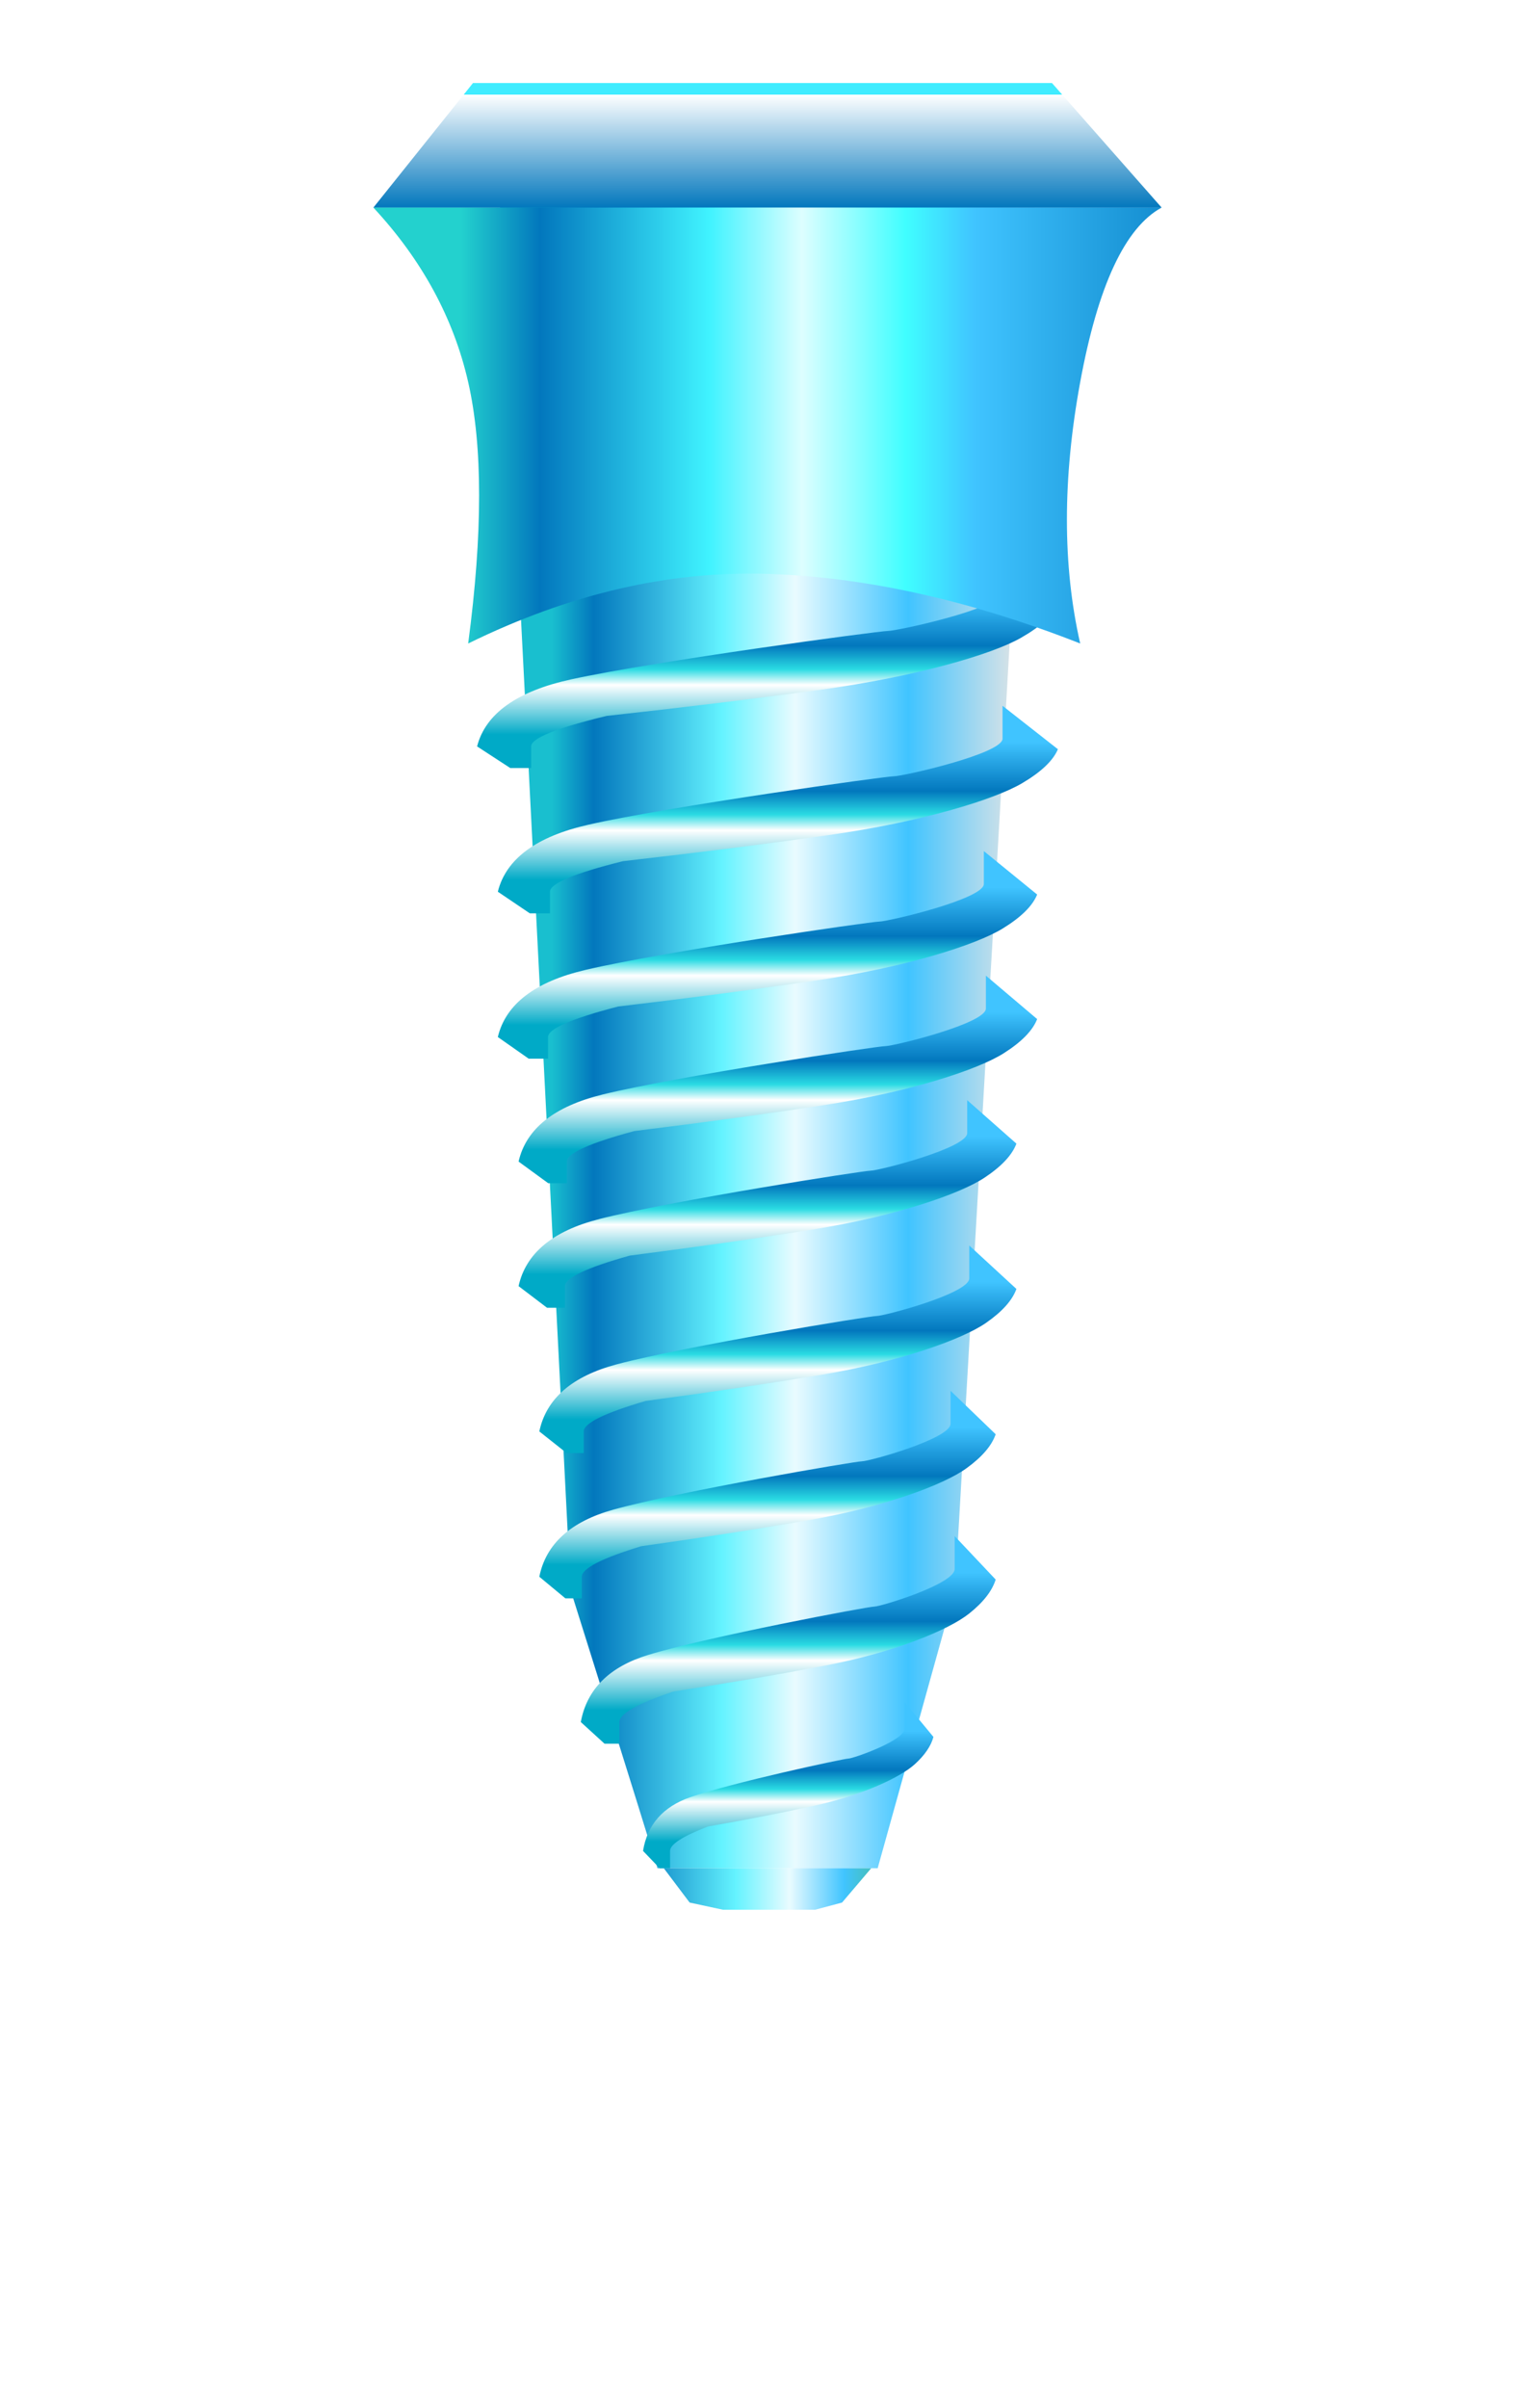 <svg xmlns="http://www.w3.org/2000/svg" width="74" height="116" viewBox="0 0 74 116">
    <defs>
        <linearGradient id="prefix__b" x1="97.269%" x2="9.814%" y1="50%" y2="50%">
            <stop offset="0%" stop-color="#E5E5E5"/>
            <stop offset="24.037%" stop-color="#40C4FF"/>
            <stop offset="48.158%" stop-color="#E9FBFF"/>
            <stop offset="63.756%" stop-color="#64F3FF"/>
            <stop offset="91.066%" stop-color="#0277BD"/>
            <stop offset="100%" stop-color="#19BFCF"/>
        </linearGradient>
        <linearGradient id="prefix__c" x1="97.269%" x2="-13.883%" y1="50%" y2="50%">
            <stop offset="0%" stop-color="#44C0CB"/>
            <stop offset="9.256%" stop-color="#40C4FF"/>
            <stop offset="32.91%" stop-color="#E9FBFF"/>
            <stop offset="56.334%" stop-color="#64F3FF"/>
            <stop offset="86.579%" stop-color="#219ED2"/>
            <stop offset="100%" stop-color="#47BAFF"/>
        </linearGradient>
        <linearGradient id="prefix__d" x1="50%" x2="50%" y1="83.875%" y2="17.489%">
            <stop offset="0%" stop-color="#00AAC7"/>
            <stop offset="36.053%" stop-color="#FFF"/>
            <stop offset="47.379%" stop-color="#2ADBE3"/>
            <stop offset="64.498%" stop-color="#0277BD"/>
            <stop offset="100%" stop-color="#40C4FF"/>
        </linearGradient>
        <linearGradient id="prefix__e" x1="50%" x2="50%" y1="83.875%" y2="17.489%">
            <stop offset="0%" stop-color="#00AAC7"/>
            <stop offset="36.053%" stop-color="#FFF"/>
            <stop offset="47.379%" stop-color="#2ADBE3"/>
            <stop offset="64.498%" stop-color="#0277BD"/>
            <stop offset="100%" stop-color="#40C4FF"/>
        </linearGradient>
        <linearGradient id="prefix__f" x1="50%" x2="50%" y1="83.875%" y2="17.489%">
            <stop offset="0%" stop-color="#00AAC7"/>
            <stop offset="36.053%" stop-color="#FFF"/>
            <stop offset="47.379%" stop-color="#2ADBE3"/>
            <stop offset="64.498%" stop-color="#0277BD"/>
            <stop offset="100%" stop-color="#40C4FF"/>
        </linearGradient>
        <linearGradient id="prefix__g" x1="50%" x2="50%" y1="83.875%" y2="17.489%">
            <stop offset="0%" stop-color="#00AAC7"/>
            <stop offset="36.053%" stop-color="#FFF"/>
            <stop offset="47.379%" stop-color="#2ADBE3"/>
            <stop offset="64.498%" stop-color="#0277BD"/>
            <stop offset="100%" stop-color="#40C4FF"/>
        </linearGradient>
        <linearGradient id="prefix__h" x1="50%" x2="50%" y1="83.875%" y2="17.489%">
            <stop offset="0%" stop-color="#00AAC7"/>
            <stop offset="36.053%" stop-color="#FFF"/>
            <stop offset="47.379%" stop-color="#2ADBE3"/>
            <stop offset="64.498%" stop-color="#0277BD"/>
            <stop offset="100%" stop-color="#40C4FF"/>
        </linearGradient>
        <linearGradient id="prefix__i" x1="50%" x2="50%" y1="83.875%" y2="17.489%">
            <stop offset="0%" stop-color="#00AAC7"/>
            <stop offset="36.053%" stop-color="#FFF"/>
            <stop offset="47.379%" stop-color="#2ADBE3"/>
            <stop offset="64.498%" stop-color="#0277BD"/>
            <stop offset="100%" stop-color="#40C4FF"/>
        </linearGradient>
        <linearGradient id="prefix__j" x1="50%" x2="50%" y1="83.875%" y2="17.489%">
            <stop offset="0%" stop-color="#00AAC7"/>
            <stop offset="36.053%" stop-color="#FFF"/>
            <stop offset="47.379%" stop-color="#2ADBE3"/>
            <stop offset="64.498%" stop-color="#0277BD"/>
            <stop offset="100%" stop-color="#40C4FF"/>
        </linearGradient>
        <linearGradient id="prefix__k" x1="50%" x2="50%" y1="83.875%" y2="17.489%">
            <stop offset="0%" stop-color="#00AAC7"/>
            <stop offset="36.053%" stop-color="#FFF"/>
            <stop offset="47.379%" stop-color="#2ADBE3"/>
            <stop offset="64.498%" stop-color="#0277BD"/>
            <stop offset="100%" stop-color="#40C4FF"/>
        </linearGradient>
        <linearGradient id="prefix__l" x1="50%" x2="50%" y1="83.875%" y2="17.489%">
            <stop offset="0%" stop-color="#00AAC7"/>
            <stop offset="36.053%" stop-color="#FFF"/>
            <stop offset="47.379%" stop-color="#2ADBE3"/>
            <stop offset="64.498%" stop-color="#0277BD"/>
            <stop offset="100%" stop-color="#40C4FF"/>
        </linearGradient>
        <linearGradient id="prefix__m" x1="50%" x2="50%" y1="100%" y2="0%">
            <stop offset="0%" stop-color="#0277BD"/>
            <stop offset="90.68%" stop-color="#FFF"/>
            <stop offset="84.267%" stop-color="#40ECFF"/>
        </linearGradient>
        <linearGradient id="prefix__n" x1="109.878%" x2="11.195%" y1="50%" y2="50%">
            <stop offset="0%" stop-color="#0277BD"/>
            <stop offset="34.141%" stop-color="#40C4FF"/>
            <stop offset="42.929%" stop-color="#40FEFF"/>
            <stop offset="56.266%" stop-color="#DDFEFF"/>
            <stop offset="68.11%" stop-color="#40F3FF"/>
            <stop offset="89.902%" stop-color="#0277BD"/>
            <stop offset="100%" stop-color="#23D1CE"/>
        </linearGradient>
        <filter id="prefix__a" width="143.2%" height="127.6%" x="-21.6%" y="-13.8%" filterUnits="objectBoundingBox">
            <feOffset dy="4" in="SourceAlpha" result="shadowOffsetOuter1"/>
            <feGaussianBlur in="shadowOffsetOuter1" result="shadowBlurOuter1" stdDeviation="2"/>
            <feColorMatrix in="shadowBlurOuter1" result="shadowMatrixOuter1" values="0 0 0 0 0 0 0 0 0 0 0 0 0 0 0 0 0 0 0.5 0"/>
            <feMerge>
                <feMergeNode in="shadowMatrixOuter1"/>
                <feMergeNode in="SourceGraphic"/>
            </feMerge>
        </filter>
    </defs>
    <g fill="none" fill-rule="evenodd" filter="url(#prefix__a)">
        <path fill="url(#prefix__b)" fill-rule="nonzero" d="M24 4l3.51 68.608C30.533 82.203 31.696 86 31.696 86h10.615l3.731-13.392L50 4H24z"/>
        <path fill="url(#prefix__c)" fill-rule="nonzero" d="M32 86l1.246 1.653 1.611.347h4.433l1.304-.347L42 86H32z"/>
        <path fill="url(#prefix__d)" fill-rule="nonzero" d="M27.326 53h-.897L25 51.958c.36-1.581 1.713-2.659 4.057-3.233 3.516-.861 13.241-2.33 13.63-2.33.389 0 4.841-1.084 4.841-1.81V43L50 45.093c-.216.552-.75 1.098-1.599 1.638-1.274.81-4.517 1.863-8.606 2.495-2.726.422-5.798.842-9.214 1.262-2.17.584-3.255 1.074-3.255 1.47V53z"/>
        <path fill="url(#prefix__e)" fill-rule="nonzero" d="M26.42 47h-.934L24 45.958c.375-1.581 1.781-2.659 4.219-3.233 3.657-.861 13.771-2.33 14.176-2.33.404 0 5.034-1.084 5.034-1.81V37L50 39.093c-.225.552-.78 1.098-1.663 1.638-1.325.81-4.697 1.863-8.95 2.495-2.835.422-6.03.842-9.583 1.262-2.256.584-3.384 1.074-3.384 1.47V47z"/>
        <path fill="url(#prefix__f)" fill-rule="nonzero" d="M26.513 40h-.97L24 38.958c.39-1.581 1.85-2.659 4.381-3.233 3.798-.861 14.301-2.33 14.721-2.33.42 0 5.228-1.084 5.228-1.81V30L51 32.093c-.234.552-.81 1.098-1.727 1.638-1.376.81-4.878 1.863-9.294 2.495-2.945.422-6.262.842-9.952 1.262-2.343.584-3.514 1.074-3.514 1.47V40z"/>
        <path fill="url(#prefix__g)" fill-rule="nonzero" d="M25.606 33H24.6L23 31.958c.404-1.581 1.918-2.659 4.544-3.233 3.938-.861 14.83-2.33 15.265-2.33.436 0 5.423-1.084 5.423-1.81V23L51 25.093c-.242.552-.84 1.098-1.79 1.638-1.428.81-5.06 1.863-9.64 2.495-3.053.422-6.493.842-10.32 1.262-2.43.584-3.644 1.074-3.644 1.47V33z"/>
        <path fill="url(#prefix__h)" fill-rule="nonzero" d="M27.233 59h-.861L25 57.958c.346-1.581 1.644-2.659 3.894-3.233 3.376-.861 12.712-2.33 13.086-2.33.373 0 4.647-1.084 4.647-1.81V49L49 51.093c-.208.552-.72 1.098-1.535 1.638-1.223.81-4.336 1.863-8.262 2.495-2.617.422-5.565.842-8.845 1.262-2.083.584-3.125 1.074-3.125 1.47V59z"/>
        <path fill="url(#prefix__i)" fill-rule="nonzero" d="M28.14 66h-.825L26 64.958c.332-1.581 1.576-2.659 3.732-3.233 3.235-.861 12.182-2.33 12.54-2.33.358 0 4.454-1.084 4.454-1.81V56L49 58.093c-.2.552-.69 1.098-1.47 1.638-1.173.81-4.156 1.863-7.919 2.495-2.508.422-5.333.842-8.477 1.262-1.996.584-2.994 1.074-2.994 1.47V66z"/>
        <path fill="url(#prefix__j)" fill-rule="nonzero" d="M28.047 73h-.79L26 71.958c.317-1.581 1.507-2.659 3.57-3.233 3.094-.861 11.652-2.33 11.995-2.33.342 0 4.26-1.084 4.26-1.81V63L48 65.093c-.19.552-.66 1.098-1.407 1.638-1.121.81-3.975 1.863-7.573 2.495-2.4.422-5.102.842-8.109 1.262-1.91.584-2.864 1.074-2.864 1.47V73z"/>
        <path fill="url(#prefix__k)" fill-rule="nonzero" d="M29.861 80h-.718L28 78.958c.288-1.581 1.37-2.659 3.245-3.233 2.813-.861 10.594-2.33 10.905-2.33.31 0 3.873-1.084 3.873-1.81V70L48 72.093c-.173.552-.6 1.098-1.279 1.638-1.02.81-3.614 1.863-6.885 2.495-2.18.422-4.638.842-7.371 1.262-1.736.584-2.604 1.074-2.604 1.47V80z"/>
        <path fill="url(#prefix__l)" fill-rule="nonzero" d="M32.303 86H31.8l-.8-.834c.202-1.264.96-2.126 2.272-2.586 1.969-.69 7.415-1.864 7.633-1.864.217 0 2.71-.867 2.71-1.447V78L45 79.674c-.121.442-.42.879-.895 1.311-.714.649-2.53 1.49-4.82 1.996-1.526.337-3.246.674-5.16 1.01-1.215.467-1.822.859-1.822 1.175V86z"/>
        <path fill="url(#prefix__m)" fill-rule="nonzero" d="M22.802 0L18 6 56 6 50.714 0z"/>
        <path fill="url(#prefix__n)" fill-rule="nonzero" d="M56 6c-1.762.96-3.07 3.763-3.925 8.407-.855 4.645-.855 8.842 0 12.593-5.302-2.082-10.327-3.2-15.075-3.354-4.748-.154-9.558.964-14.43 3.354.703-5.309.703-9.506 0-12.593C21.865 11.321 20.341 8.52 18 6h38z"/>
        <path d="M0 0H74V115H0z"/>
    </g>
</svg>
